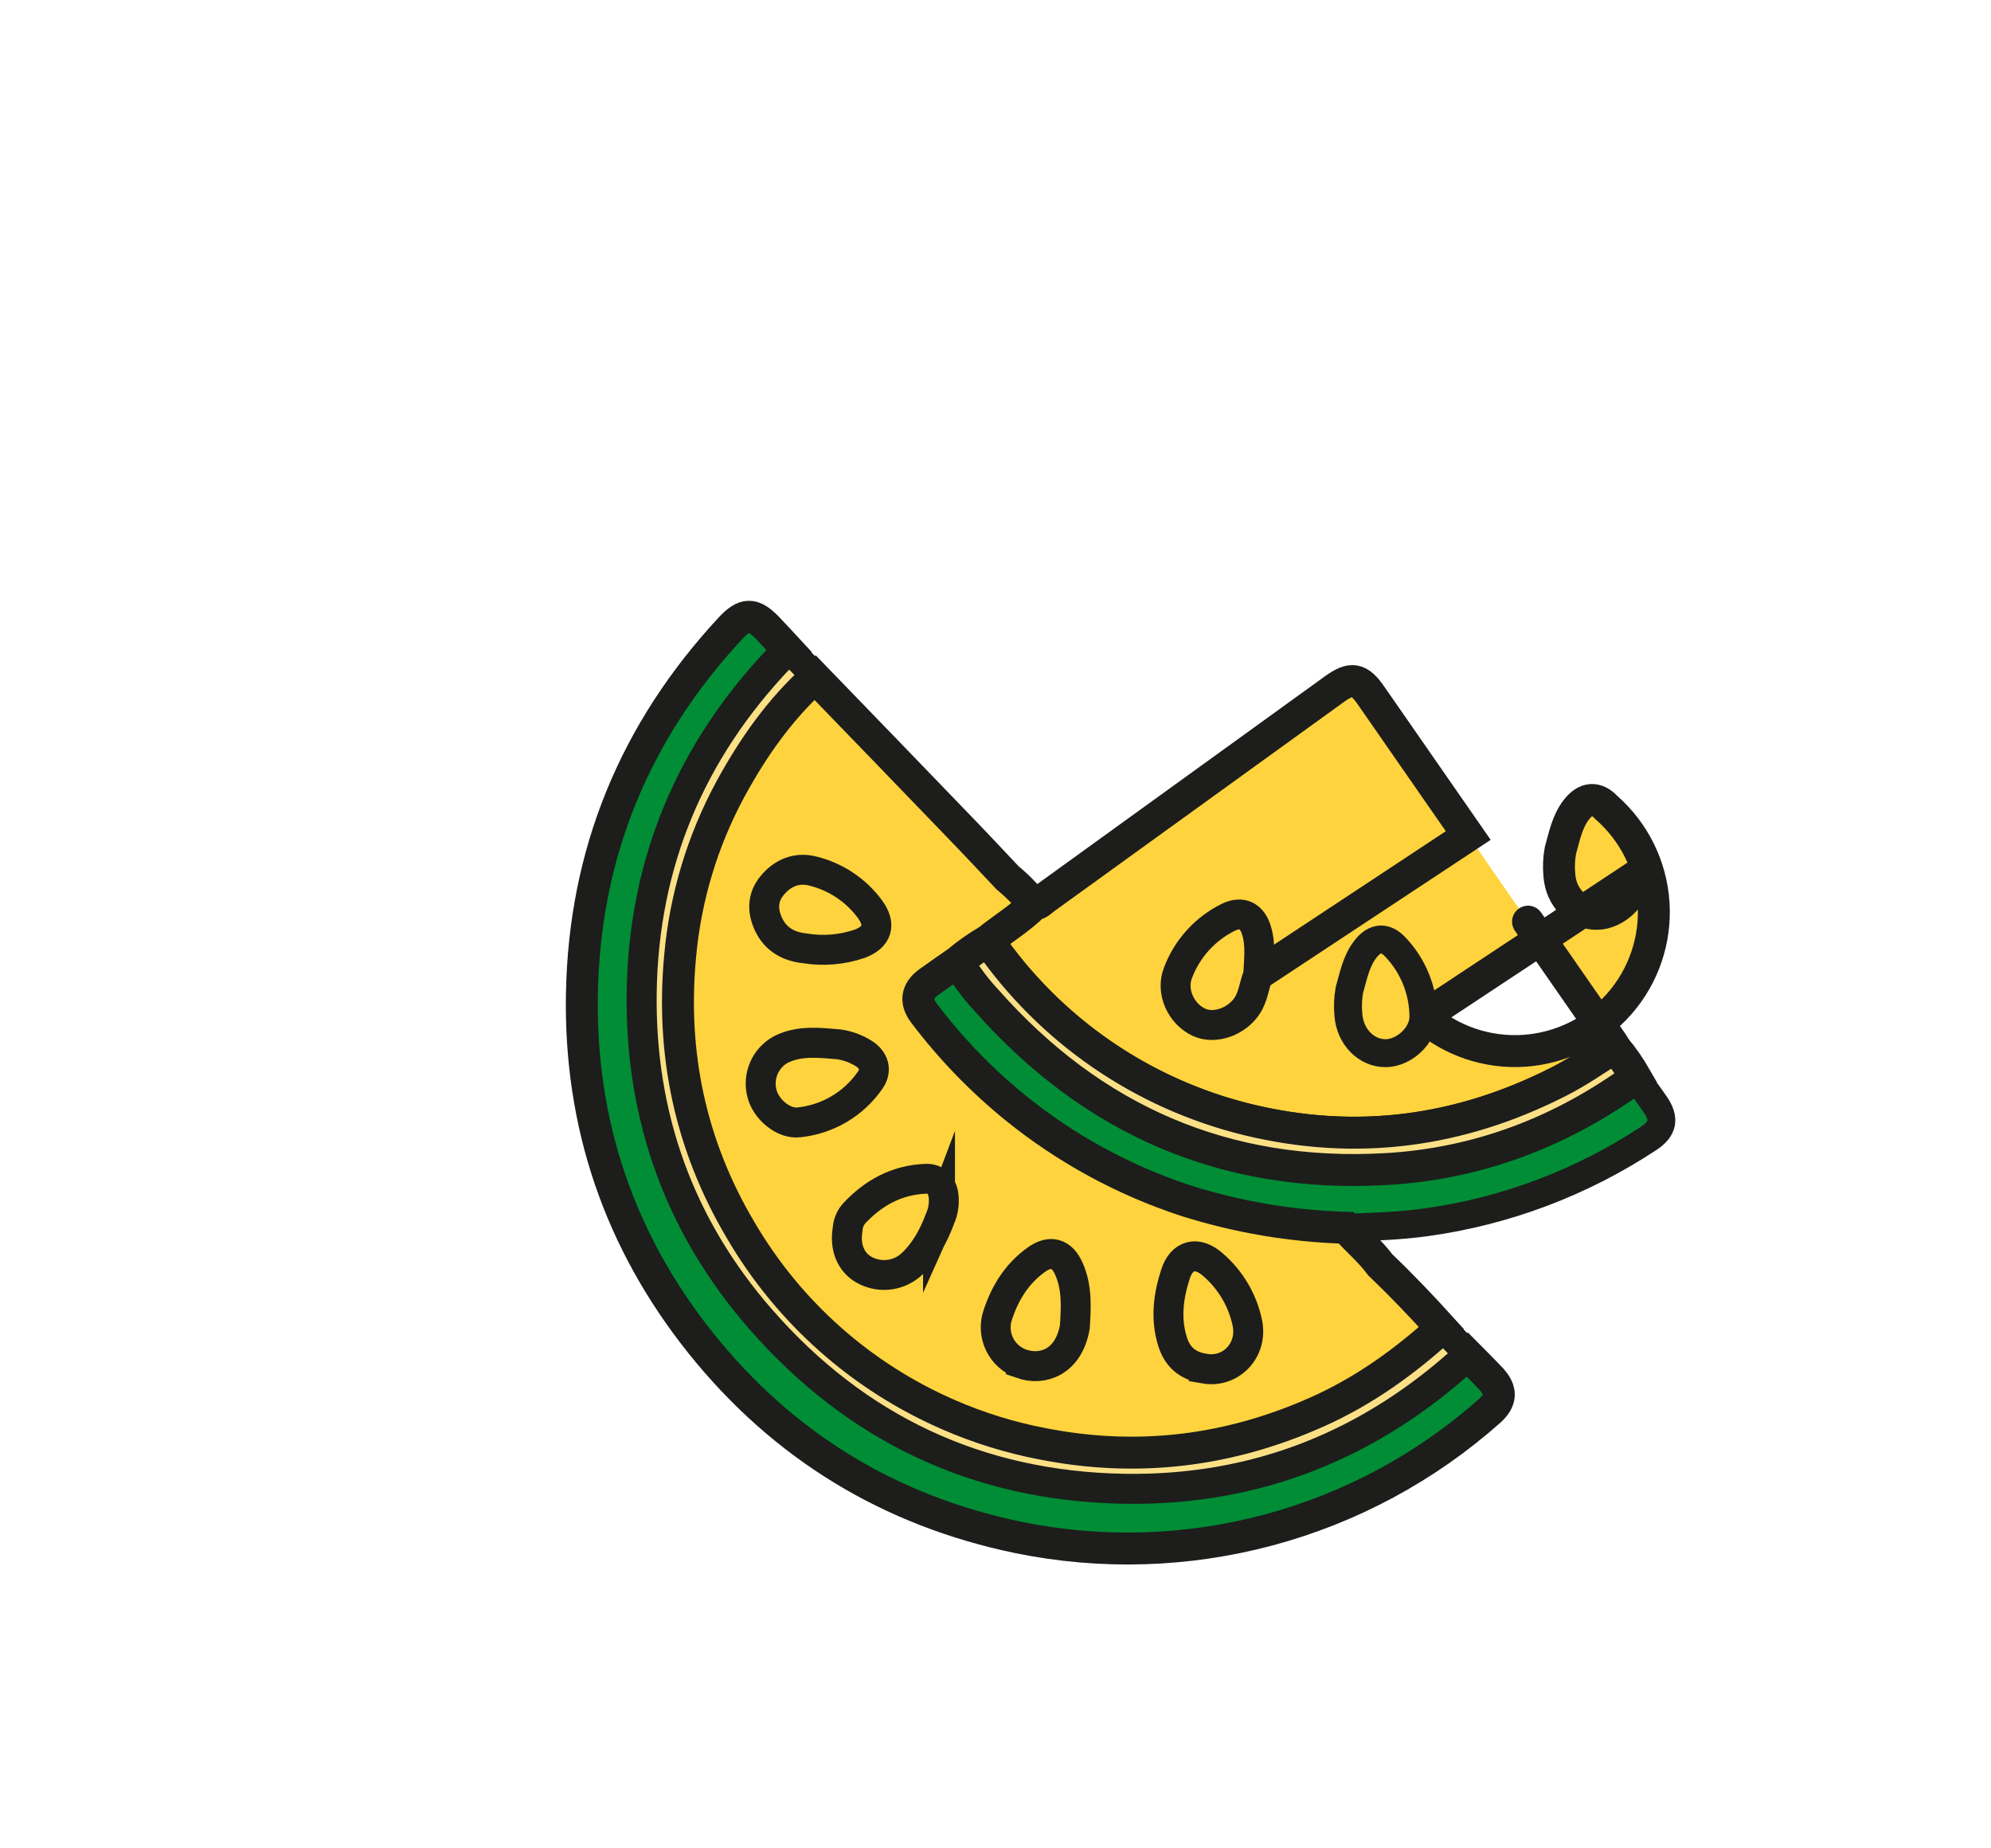 <svg width="111" height="103" viewBox="0 0 111 103" fill="none" xmlns="http://www.w3.org/2000/svg">
    <g filter="url(#filter0_ddddd_13838_46361)">
        <path
            d="M49.017 41.359C48.583 40.816 48.094 40.319 47.557 39.876C46.757 39.031 45.964 38.177 45.154 37.34C42.377 34.458 39.596 31.579 36.81 28.704C36.378 28.153 35.887 27.65 35.347 27.204C34.95 26.776 34.558 26.343 34.154 25.924C33.352 25.096 32.886 25.096 32.097 25.943C26.757 31.687 23.954 38.486 23.813 46.316C23.681 53.581 25.903 60.114 30.446 65.8C35.03 71.534 40.961 75.145 48.143 76.626C52.766 77.572 57.547 77.429 62.105 76.207C66.663 74.984 70.873 72.717 74.403 69.585C75.082 68.984 75.105 68.425 74.488 67.77C74.061 67.315 73.614 66.88 73.177 66.436C72.751 65.894 72.268 65.398 71.737 64.959C70.635 63.75 69.51 62.563 68.331 61.43C67.77 60.669 67.039 60.066 66.416 59.364C67.899 59.308 69.382 59.263 70.863 59.06C75.299 58.451 79.543 56.856 83.282 54.393C84.087 53.869 84.201 53.305 83.669 52.516C83.317 52.002 82.944 51.501 82.583 50.996C82.24 50.403 81.846 49.841 81.405 49.316C81.355 49.229 81.311 49.141 81.254 49.057L67.799 29.694C67.134 28.739 66.708 28.669 65.755 29.357C60.381 33.239 55.007 37.121 49.634 41.001C49.44 41.141 49.28 41.338 49.017 41.359Z"
            fill="white" stroke="white" stroke-width="10.012" stroke-miterlimit="10" />
        <path
            d="M73.227 37.511L67.799 29.695C67.134 28.74 66.708 28.67 65.755 29.358C60.381 33.24 55.007 37.122 49.634 41.002C49.44 41.142 49.28 41.339 49.017 41.36C48.244 42.133 47.308 42.692 46.463 43.369C49.899 48.359 55.05 51.911 60.936 53.349C66.981 54.816 72.742 54.039 78.262 51.237C79.358 50.681 80.367 49.979 81.397 49.316C81.347 49.229 81.303 49.14 81.247 49.057L76.56 42.311M61.463 45.279C61.237 45.811 61.202 46.429 60.866 46.951C60.296 47.833 59.086 48.264 58.239 47.87C57.262 47.417 56.692 46.191 57.1 45.176C57.604 43.843 58.595 42.751 59.872 42.12C60.593 41.768 61.125 42.033 61.363 42.799C61.616 43.607 61.502 44.43 61.463 45.279ZM82.492 39.831C82.505 40.861 81.436 41.857 80.408 41.876C79.321 41.894 78.395 40.966 78.308 39.73C78.263 39.269 78.282 38.804 78.364 38.348C78.59 37.561 78.735 36.745 79.255 36.071C79.775 35.396 80.369 35.346 80.931 35.955C82.477 37.308 83.421 39.219 83.558 41.269C83.693 43.319 83.01 45.338 81.656 46.884C80.303 48.429 78.392 49.373 76.342 49.51C74.293 49.645 72.273 48.962 70.728 47.609L82.492 39.831Z"
            fill="#FED33D" />
        <path
            d="M76.56 42.311L81.247 49.057C81.303 49.14 81.347 49.229 81.397 49.316C80.367 49.979 79.358 50.681 78.262 51.237C72.742 54.039 66.981 54.816 60.936 53.349C55.05 51.911 49.899 48.359 46.463 43.369C47.308 42.692 48.244 42.133 49.017 41.36C49.28 41.339 49.44 41.142 49.634 41.002C55.007 37.122 60.381 33.24 65.755 29.358C66.708 28.67 67.134 28.74 67.799 29.695L73.227 37.511L61.463 45.279M61.463 45.279C61.237 45.811 61.202 46.429 60.866 46.951C60.296 47.833 59.086 48.264 58.239 47.87C57.262 47.417 56.692 46.191 57.1 45.176C57.604 43.843 58.595 42.751 59.872 42.12C60.593 41.768 61.125 42.033 61.363 42.799C61.616 43.607 61.502 44.43 61.463 45.279ZM82.492 39.831C82.505 40.861 81.436 41.857 80.408 41.876C79.321 41.894 78.395 40.966 78.308 39.73C78.263 39.269 78.282 38.804 78.364 38.348C78.59 37.561 78.735 36.745 79.255 36.071C79.775 35.396 80.369 35.346 80.931 35.955C82.477 37.308 83.421 39.219 83.558 41.269C83.693 43.319 83.01 45.338 81.656 46.884C80.303 48.429 78.392 49.373 76.342 49.51C74.293 49.645 72.273 48.962 70.728 47.609L82.492 39.831Z"
            stroke="#1D1D1B" stroke-width="1.78" stroke-miterlimit="10" stroke-linecap="round" />
        <path
            d="M73.177 66.446C73.614 66.888 74.061 67.325 74.488 67.78C75.105 68.441 75.081 68.994 74.403 69.595C70.873 72.728 66.662 74.995 62.105 76.217C57.546 77.439 52.766 77.582 48.143 76.636C40.961 75.146 35.03 71.534 30.446 65.81C25.903 60.124 23.679 53.592 23.813 46.326C23.954 38.496 26.761 31.697 32.099 25.953C32.888 25.107 33.353 25.107 34.156 25.934C34.56 26.354 34.952 26.787 35.349 27.214C35.198 27.347 35.039 27.471 34.902 27.616C29.918 32.836 27.299 39.051 27.198 46.276C27.103 53.164 29.305 59.281 33.829 64.449C39.15 70.535 45.922 73.728 54.032 73.868C61.398 73.993 67.768 71.43 73.177 66.446Z"
            fill="#008D36" stroke="#1D1D1B" stroke-width="1.78" stroke-miterlimit="10"
            stroke-linecap="round" />
        <path
            d="M73.177 66.446C67.764 71.43 61.398 73.986 54.038 73.866C45.918 73.727 39.151 70.533 33.835 64.447C29.311 59.272 27.109 53.155 27.204 46.274C27.304 39.05 29.924 32.838 34.908 27.614C35.045 27.469 35.204 27.346 35.355 27.212C35.895 27.658 36.386 28.161 36.818 28.712C34.854 30.487 33.359 32.618 32.103 34.928C30.537 37.819 29.58 41.002 29.294 44.277C28.793 49.691 29.874 54.794 32.661 59.498C35.34 64.088 39.414 67.702 44.29 69.814C45.947 70.532 47.677 71.067 49.45 71.407C54.79 72.468 59.919 71.834 64.866 69.611C67.424 68.463 69.67 66.848 71.737 64.971C72.268 65.41 72.751 65.905 73.177 66.446Z"
            fill="#FCE086" stroke="#1D1D1B" stroke-width="1.557" stroke-miterlimit="10"
            stroke-linecap="round" />
        <path
            d="M83.661 52.515C83.309 52.001 82.936 51.5 82.575 50.995C78.409 54.032 73.755 55.803 68.609 56.091C59.675 56.592 52.273 53.362 46.363 46.678C45.759 46.028 45.225 45.315 44.772 44.552C44.228 44.938 43.677 45.3 43.144 45.694C42.49 46.179 42.399 46.761 42.9 47.415C44.369 49.357 46.065 51.116 47.952 52.654C50.797 54.966 54.042 56.736 57.527 57.874C60.408 58.783 63.401 59.288 66.42 59.374C67.903 59.318 69.386 59.274 70.867 59.071C75.303 58.458 79.545 56.86 83.282 54.394C84.087 53.868 84.201 53.304 83.661 52.515Z"
            fill="#008D36" stroke="#1D1D1B" stroke-width="1.557" stroke-miterlimit="10"
            stroke-linecap="round" />
        <path
            d="M81.397 49.315C80.367 49.978 79.358 50.68 78.262 51.236C72.742 54.038 66.981 54.815 60.936 53.348C55.051 51.912 49.9 48.362 46.463 43.374C45.866 43.721 45.3 44.12 44.772 44.565C45.225 45.328 45.759 46.041 46.363 46.691C52.273 53.375 59.675 56.605 68.609 56.105C73.755 55.816 78.409 54.046 82.575 51.008C82.233 50.41 81.839 49.843 81.397 49.315Z"
            fill="#FCE086" stroke="#1D1D1B" stroke-width="1.78" stroke-miterlimit="10"
            stroke-linecap="round" />
        <path
            d="M68.323 61.441C67.762 60.679 67.031 60.076 66.409 59.374C63.389 59.288 60.396 58.783 57.516 57.874C54.031 56.736 50.785 54.967 47.94 52.654C46.053 51.116 44.357 49.357 42.888 47.415C42.388 46.762 42.479 46.18 43.132 45.695C43.666 45.308 44.217 44.933 44.76 44.552C45.288 44.107 45.854 43.709 46.452 43.361C47.296 42.684 48.23 42.118 49.005 41.352C48.571 40.809 48.082 40.312 47.546 39.87C46.745 39.025 45.953 38.17 45.143 37.333C42.373 34.456 39.595 31.58 36.81 28.705C34.846 30.48 33.352 32.61 32.095 34.92C30.529 37.812 29.573 40.994 29.286 44.27C28.785 49.683 29.866 54.787 32.654 59.49C35.332 64.08 39.406 67.695 44.282 69.806C45.941 70.528 47.674 71.065 49.45 71.407C54.79 72.469 59.919 71.834 64.866 69.611C67.424 68.463 69.67 66.849 71.737 64.971C70.643 63.761 69.51 62.574 68.323 61.441ZM34.276 42.454C33.937 41.745 33.914 41.008 34.444 40.355C35.024 39.634 35.822 39.315 36.698 39.553C37.959 39.867 39.069 40.613 39.836 41.662C40.433 42.485 40.238 43.133 39.277 43.493C38.305 43.824 37.267 43.91 36.253 43.744C35.368 43.655 34.662 43.263 34.276 42.454ZM39.832 51.123C39.384 51.769 38.802 52.311 38.125 52.712C37.448 53.112 36.693 53.361 35.911 53.443C35.082 53.547 34.131 52.741 33.91 51.897C33.784 51.438 33.817 50.951 34.002 50.513C34.188 50.076 34.516 49.714 34.933 49.486C35.956 48.971 37.042 49.114 38.119 49.202C38.599 49.269 39.06 49.435 39.472 49.691C40.043 50.039 40.209 50.59 39.832 51.123ZM43.722 58.856C43.378 59.769 42.935 60.616 42.227 61.298C41.891 61.635 41.455 61.855 40.983 61.924C40.512 61.994 40.031 61.91 39.611 61.685C38.873 61.298 38.511 60.469 38.682 59.475C38.698 59.166 38.814 58.871 39.012 58.634C40.089 57.474 41.404 56.751 43.016 56.701C43.49 56.685 43.789 56.989 43.9 57.459C43.982 57.933 43.92 58.421 43.722 58.86V58.856ZM48.346 66.901C48.086 66.811 47.846 66.67 47.64 66.487C47.434 66.304 47.266 66.082 47.147 65.834C47.027 65.586 46.957 65.316 46.942 65.041C46.926 64.766 46.965 64.491 47.057 64.231C47.468 62.995 48.13 61.94 49.206 61.182C49.943 60.666 50.531 60.842 50.904 61.665C51.372 62.694 51.308 63.78 51.24 64.894C50.89 66.849 49.456 67.291 48.346 66.905V66.901ZM58.542 67.169C57.575 67.024 57.056 66.508 56.802 65.721C56.4 64.463 56.561 63.199 56.955 61.982C57.299 60.911 58.115 60.722 58.964 61.478C59.934 62.313 60.601 63.446 60.86 64.701C61.158 66.207 59.932 67.417 58.542 67.173V67.169Z"
            fill="#FED33D" stroke="#1D1D1B" stroke-width="1.78" stroke-miterlimit="10"
            stroke-linecap="round" />
        <path
            d="M38.119 49.206C38.599 49.273 39.06 49.44 39.472 49.695C40.052 50.038 40.211 50.589 39.834 51.122C39.386 51.768 38.804 52.31 38.127 52.71C37.45 53.111 36.695 53.36 35.913 53.442C35.084 53.546 34.133 52.74 33.912 51.895C33.786 51.437 33.819 50.95 34.004 50.512C34.19 50.075 34.518 49.712 34.935 49.485C35.956 48.98 37.042 49.119 38.119 49.206Z"
            fill="#FED33D" stroke="#1D1D1B" stroke-width="1.557" stroke-miterlimit="10"
            stroke-linecap="round" />
        <path
            d="M51.238 64.894C50.89 66.848 49.456 67.291 48.338 66.904C48.078 66.813 47.839 66.672 47.633 66.488C47.428 66.305 47.261 66.082 47.142 65.834C47.023 65.585 46.954 65.316 46.939 65.041C46.925 64.766 46.964 64.49 47.056 64.231C47.468 62.995 48.13 61.94 49.206 61.182C49.943 60.666 50.531 60.842 50.904 61.665C51.37 62.694 51.31 63.78 51.238 64.894Z"
            fill="#FED33D" stroke="#1D1D1B" stroke-width="1.557" stroke-miterlimit="10"
            stroke-linecap="round" />
        <path
            d="M58.542 67.172C57.575 67.027 57.055 66.511 56.802 65.724C56.4 64.466 56.56 63.201 56.955 61.985C57.299 60.914 58.115 60.725 58.964 61.48C59.934 62.316 60.601 63.449 60.86 64.703C61.158 66.206 59.932 67.416 58.542 67.172Z"
            fill="#FED33D" stroke="#1D1D1B" stroke-width="1.557" stroke-miterlimit="10"
            stroke-linecap="round" />
        <path
            d="M36.253 43.743C35.368 43.654 34.662 43.262 34.276 42.453C33.937 41.744 33.914 41.007 34.444 40.354C35.024 39.633 35.822 39.314 36.698 39.552C37.959 39.866 39.069 40.612 39.836 41.661C40.433 42.484 40.238 43.132 39.277 43.492C38.305 43.823 37.267 43.909 36.253 43.743Z"
            fill="#FED33D" stroke="#1D1D1B" stroke-width="1.557" stroke-miterlimit="10"
            stroke-linecap="round" />
        <path
            d="M38.682 59.47C38.698 59.161 38.814 58.866 39.012 58.629C40.089 57.469 41.404 56.746 43.016 56.696C43.49 56.681 43.789 56.984 43.9 57.454C43.983 57.93 43.921 58.421 43.722 58.861C43.378 59.774 42.935 60.62 42.227 61.303C41.891 61.64 41.455 61.86 40.983 61.929C40.512 61.999 40.031 61.915 39.611 61.69C38.873 61.297 38.511 60.464 38.682 59.47Z"
            fill="#FED33D" stroke="#1D1D1B" stroke-width="1.557" stroke-miterlimit="10"
            stroke-linecap="round" />
        <path
            d="M61.463 45.279C61.237 45.81 61.202 46.429 60.866 46.951C60.296 47.832 59.085 48.264 58.239 47.869C57.262 47.417 56.692 46.191 57.1 45.176C57.604 43.843 58.594 42.751 59.872 42.12C60.593 41.768 61.125 42.032 61.363 42.798C61.616 43.606 61.502 44.43 61.463 45.279Z"
            fill="#FED33D" stroke="#1D1D1B" stroke-width="1.557" stroke-miterlimit="10"
            stroke-linecap="round" />
        <path
            d="M66.6 46.125C66.826 45.338 66.971 44.522 67.491 43.847C68.011 43.173 68.605 43.123 69.168 43.731C70.16 44.775 70.718 46.158 70.728 47.598C70.741 48.628 69.672 49.624 68.644 49.643C67.557 49.661 66.631 48.733 66.544 47.498C66.5 47.039 66.519 46.578 66.6 46.125Z"
            fill="#FED33D" stroke="#1D1D1B" stroke-width="1.557" stroke-miterlimit="10"
            stroke-linecap="round" />
    </g>
    <defs>
        <filter id="filter0_ddddd_13838_46361" x="0.801" y="0.456" width="110.201"
            height="101.95" filterUnits="userSpaceOnUse" color-interpolation-filters="sRGB">
            <feFlood flood-opacity="0" result="BackgroundImageFix" />
            <feColorMatrix in="SourceAlpha" type="matrix"
                values="0 0 0 0 0 0 0 0 0 0 0 0 0 0 0 0 0 0 127 0" result="hardAlpha" />
            <feOffset dx="2" dy="0.157" />
            <feGaussianBlur stdDeviation="10" />
            <feColorMatrix type="matrix" values="0 0 0 0 0 0 0 0 0 0 0 0 0 0 0 0 0 0 0.1 0" />
            <feBlend mode="normal" in2="BackgroundImageFix" result="effect1_dropShadow_13838_46361" />
            <feColorMatrix in="SourceAlpha" type="matrix"
                values="0 0 0 0 0 0 0 0 0 0 0 0 0 0 0 0 0 0 127 0" result="hardAlpha" />
            <feOffset dx="0.51" dy="0.667" />
            <feGaussianBlur stdDeviation="0.412" />
            <feColorMatrix type="matrix" values="0 0 0 0 0 0 0 0 0 0 0 0 0 0 0 0 0 0 0.09 0" />
            <feBlend mode="normal" in2="effect1_dropShadow_13838_46361"
                result="effect2_dropShadow_13838_46361" />
            <feColorMatrix in="SourceAlpha" type="matrix"
                values="0 0 0 0 0 0 0 0 0 0 0 0 0 0 0 0 0 0 127 0" result="hardAlpha" />
            <feOffset dx="1.098" dy="1.491" />
            <feGaussianBlur stdDeviation="0.549" />
            <feColorMatrix type="matrix" values="0 0 0 0 0 0 0 0 0 0 0 0 0 0 0 0 0 0 0.05 0" />
            <feBlend mode="normal" in2="effect2_dropShadow_13838_46361"
                result="effect3_dropShadow_13838_46361" />
            <feColorMatrix in="SourceAlpha" type="matrix"
                values="0 0 0 0 0 0 0 0 0 0 0 0 0 0 0 0 0 0 127 0" result="hardAlpha" />
            <feOffset dx="1.961" dy="2.628" />
            <feGaussianBlur stdDeviation="2.5" />
            <feColorMatrix type="matrix" values="0 0 0 0 0 0 0 0 0 0 0 0 0 0 0 0 0 0 0.05 0" />
            <feBlend mode="normal" in2="effect3_dropShadow_13838_46361"
                result="effect4_dropShadow_13838_46361" />
            <feColorMatrix in="SourceAlpha" type="matrix"
                values="0 0 0 0 0 0 0 0 0 0 0 0 0 0 0 0 0 0 127 0" result="hardAlpha" />
            <feOffset dx="3.06" dy="4.119" />
            <feGaussianBlur stdDeviation="2.5" />
            <feColorMatrix type="matrix" values="0 0 0 0 0 0 0 0 0 0 0 0 0 0 0 0 0 0 0.03 0" />
            <feBlend mode="normal" in2="effect4_dropShadow_13838_46361"
                result="effect5_dropShadow_13838_46361" />
            <feBlend mode="normal" in="SourceGraphic" in2="effect5_dropShadow_13838_46361"
                result="shape" />
        </filter>
    </defs>
</svg>